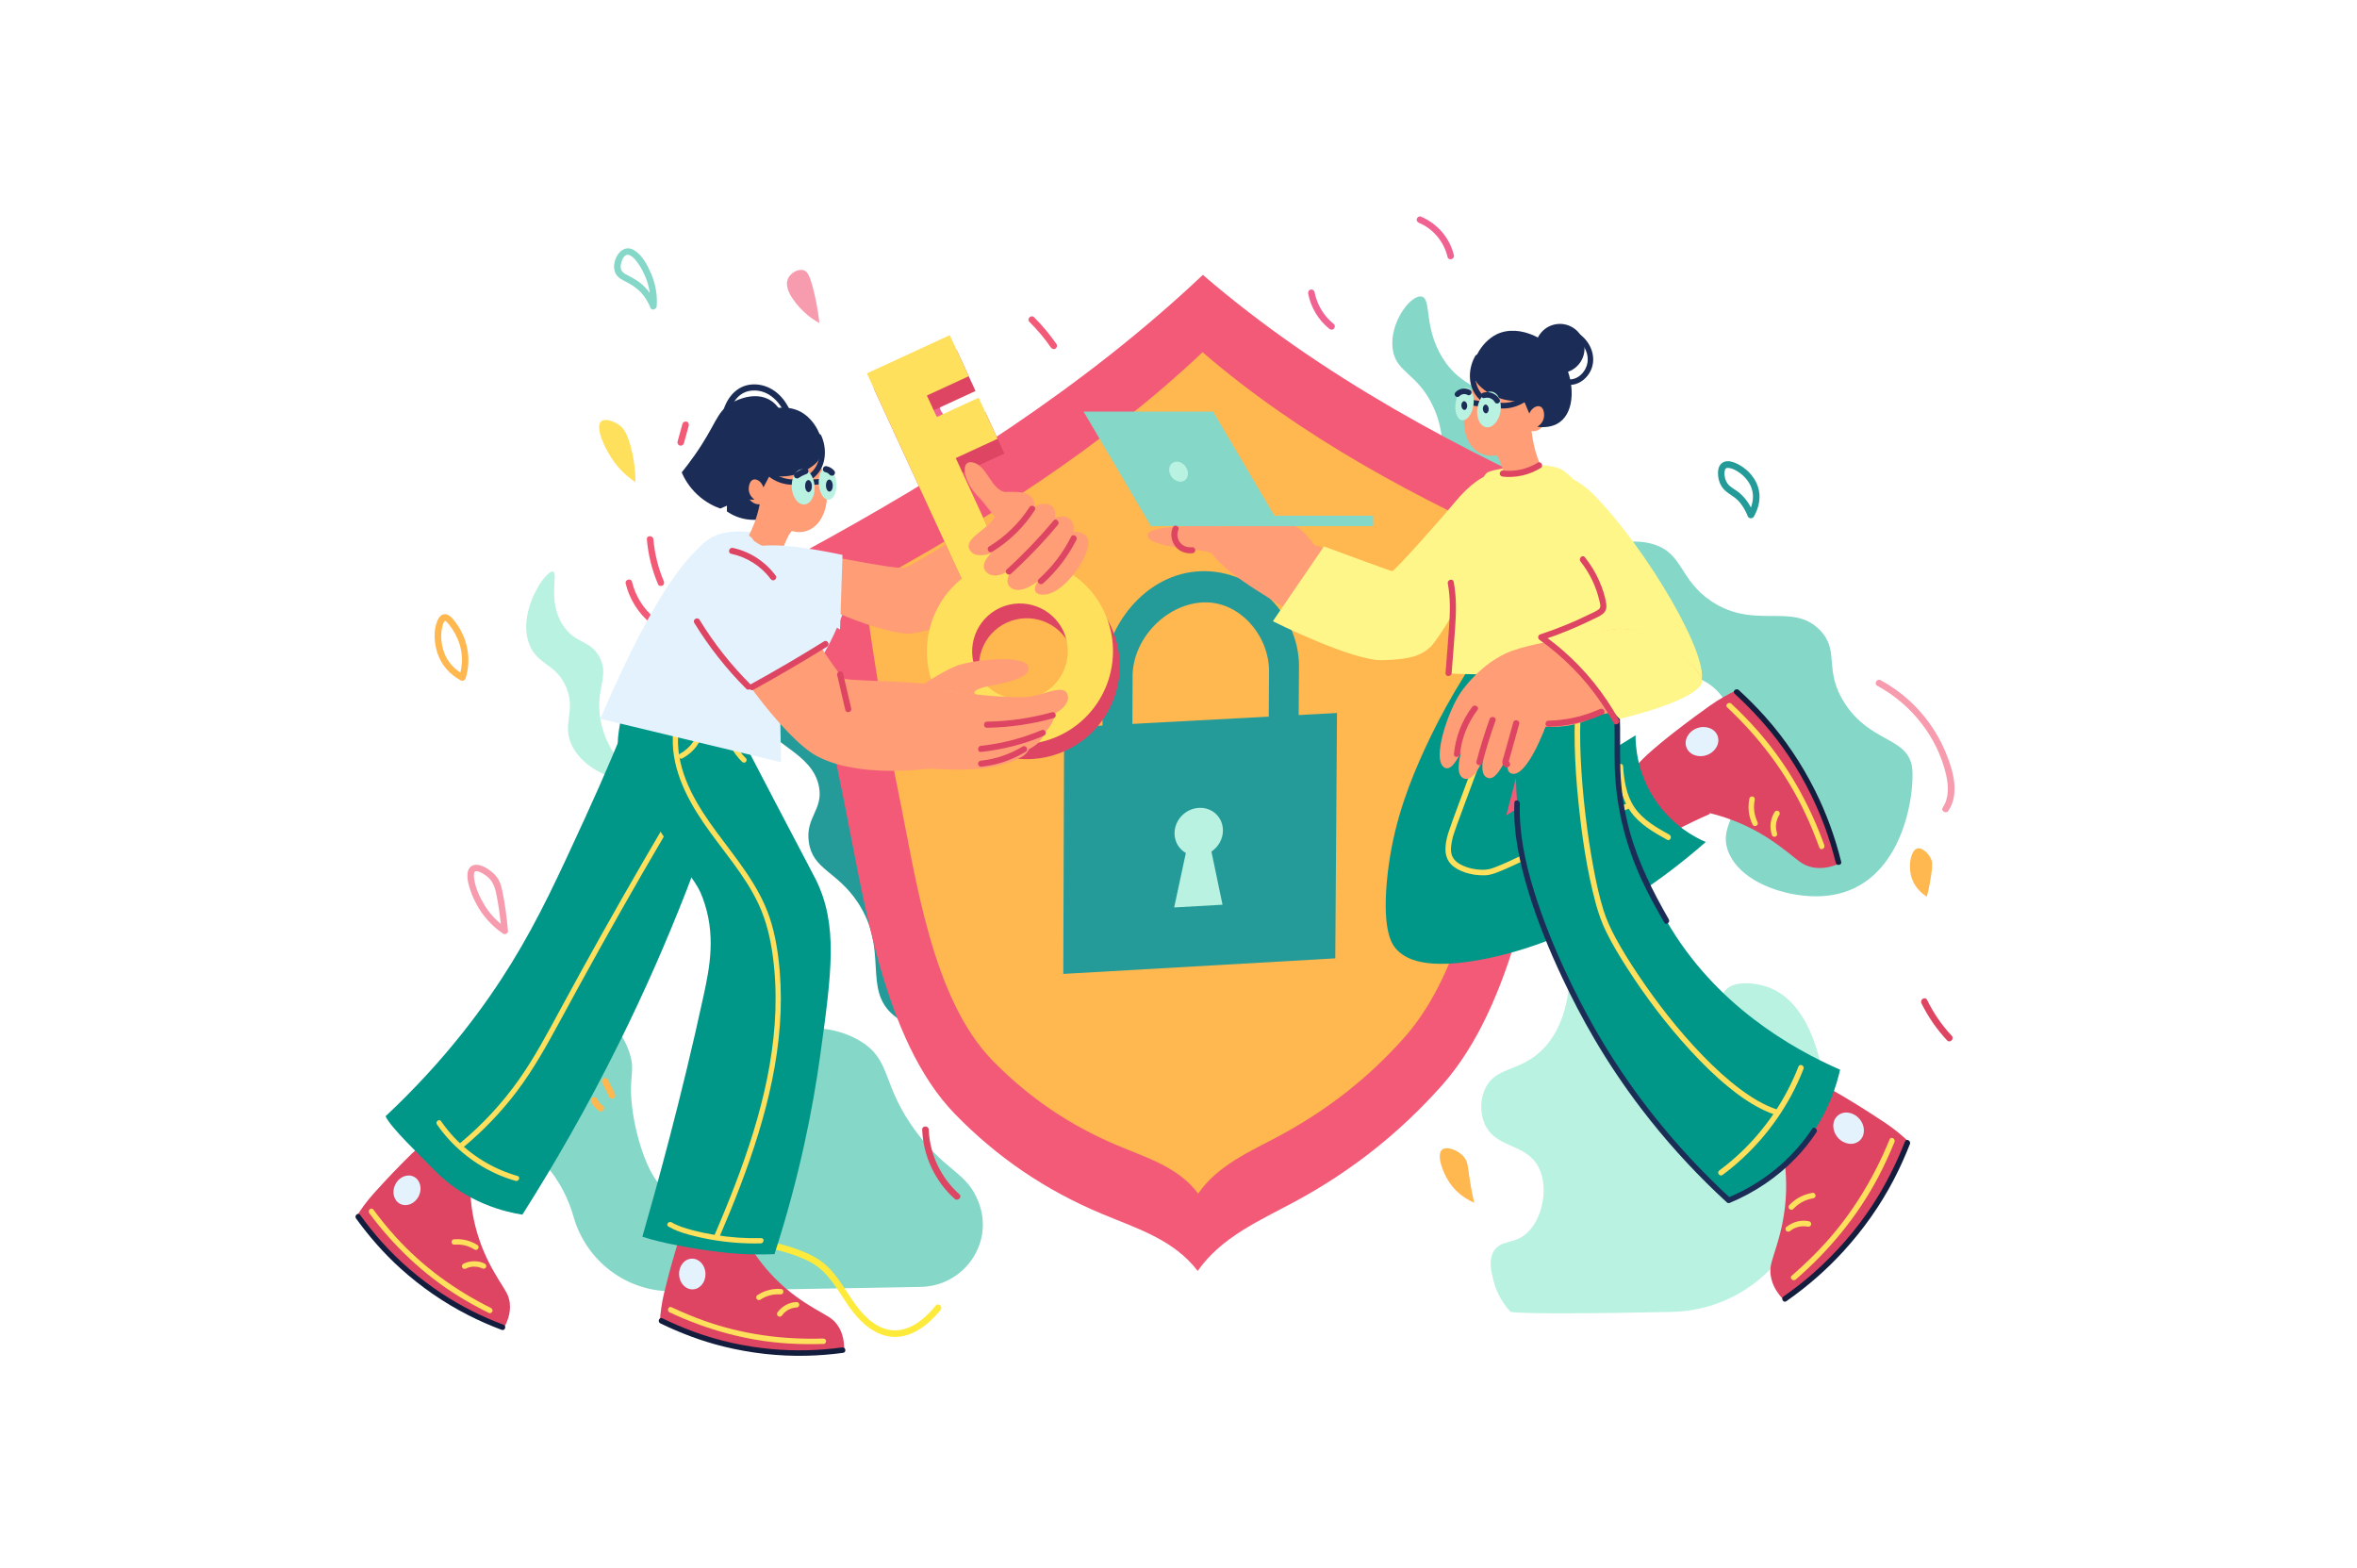 <?xml version="1.0" encoding="UTF-8"?>
<svg xmlns="http://www.w3.org/2000/svg" viewBox="0 0 1159 771">
  <defs>
    <style>
      .cls-1 {
        fill: #f35a77;
      }

      .cls-2 {
        fill: #009688;
      }

      .cls-3 {
        fill: #249b99;
      }

      .cls-4 {
        fill: #fff;
      }

      .cls-5 {
        fill: #e3f2fd;
      }

      .cls-6 {
        fill: #fff689;
      }

      .cls-7 {
        fill: #f06291;
      }

      .cls-8 {
        fill: #85d7c8;
      }

      .cls-9 {
        isolation: isolate;
      }

      .cls-10 {
        fill: #feea3b;
      }

      .cls-11 {
        fill: #ffb750;
      }

      .cls-12 {
        fill: #dd4563;
      }

      .cls-13 {
        fill: #f79cae;
      }

      .cls-14 {
        fill: #131e3f;
      }

      .cls-15 {
        fill: #1b2c56;
      }

      .cls-16 {
        fill: #ff9d76;
      }

      .cls-17 {
        fill: #b9f2e1;
      }

      .cls-18 {
        fill: #e3f2fd;
      }

      .cls-19 {
        fill: #fee05c;
      }
    </style>
  </defs>
  <g class="cls-9">
    <g id="Layer_1" data-name="Layer 1">
      <rect id="Background" class="cls-4" width="1159" height="771"/>
      <g id="Bushes">
        <path class="cls-8" d="M452.84,632.74c20.61-.36,35.44-20.57,28.89-40.12-.16-.49-.34-.97-.52-1.46-5.59-14.85-15.83-14.74-30.63-34.57-17.11-22.93-11.96-34.51-26.52-44.05-12.87-8.43-33.36-10.17-44.21-.02-10.12,9.47-8.57,26.19-8.08,31.35,1.66,17.85,12.05,29.64,9.59,31.53-2.58,1.99-11.59-12.87-23.15-12.01-13.88,1.04-17.2,23.68-27.04,23.13-9.98-.56-18.34-24.53-20.41-42.79-1.66-14.63,1.72-16.73-1.1-25.71-5.57-17.74-27.16-36.29-45.87-31.07-16.8,4.69-27.31,27.43-24.85,45.37,3.56,25.96,32.81,30.92,42.92,65.38.03.12.07.23.1.35,6.2,22.02,26.26,37.25,49.14,36.85l121.75-2.14Z"/>
        <path class="cls-3" d="M467.41,503.9c-8.54,4.21-20.43,1.62-28.02-4.71-15.43-12.88-2.1-32.09-17.61-55.49-10.3-15.54-22.1-16.01-24.06-29.64-1.75-12.2,7.13-15.84,5.01-27.2-3.23-17.35-26.26-21.34-24.67-31.3,1.07-6.64,12.19-10.44,19.46-10.92,12.77-.85,25.77,7.74,29.07,18.41,4.33,14-10.9,22.33-6.8,34.43,4.07,12.03,20.51,7.84,38.33,22.51,16.54,13.62,23.88,34.93,23.09,52.53-.28,6.15-1.13,25.13-13.8,31.37Z"/>
        <path class="cls-8" d="M940.02,376.1c-3.11-13.68-20.52-11.29-32.85-30.22-10.73-16.48-2.23-25.52-12.13-35.91-13.57-14.23-32.1.07-53.63-14.42-15.7-10.56-13.69-23.44-28.36-27.94-11.76-3.61-27.61.21-32.35,9.52-6.2,12.16,7.51,31.74,20.38,42.09,19.28,15.51,33.74,7.99,45.51,23.01,8.15,10.4,8.47,23.27,8.83,37.67.53,20.92-9.83,25.91-5.94,37.79,4.18,12.74,19.8,19.97,33.78,22.21,53.5,8.57,59.06-53.71,56.76-63.82Z"/>
        <path class="cls-17" d="M822.16,645.04c35.66-.76,64.97-28.34,67.98-63.88.01-.14.02-.27.03-.41,1.96-22.95,8.9-29.03,6.56-48.98-.48-4.1-4.94-38.34-27.24-46.37-6.49-2.34-17.26-3.45-21.36,1.83-6.61,8.51,11.25,24.4,6.51,40.3-4.28,14.36-22.35,26.2-31.83,22.21-12.23-5.15-14.85-38.71-9.08-63.48,2.46-10.56,6.2-18.5,3.26-29.79-.83-3.17-4.37-16.81-16.83-21.67-12.26-4.79-27.76,1.02-32.67,10.65-5.06,9.94,5.03,16.33,4.23,35.7-.16,3.93-.99,23.73-14.36,35.98-10.95,10.02-22.14,7.51-27.08,18.17-2.31,4.97-2.6,11.39-.45,16.76,5.12,12.78,20.15,9.67,26.57,21.57,5.67,10.52,1.8,27.56-7.12,33.91-5.71,4.06-11.53,2.35-14.75,7.66-2.63,4.33-1.33,9.67-.24,14.12,1.81,7.43,5.72,12.67,8.47,15.7,5.38,1.1,42.4.81,79.42.03Z"/>
      </g>
      <g id="Elements">
        <g>
          <path class="cls-8" d="M735.9,235.73c7.47-4.46,7.46-20.79,1.89-32.18-7.08-14.49-18.78-12.06-28.39-27.45-9.55-15.28-5.3-29.33-10.41-30.29-5.25-.99-15.78,12.71-14.2,25.56,1.47,12,12.1,11.81,19.88,28.39,6.86,14.63,2.11,22.29,10.41,30.29,5.59,5.39,15.16,9.06,20.82,5.68Z"/>
          <path class="cls-17" d="M308.18,381.83c-2.75,3.19-20.76-2.41-26.99-15.34-5.11-10.59,2.25-16.62-2.79-28.6-4.97-11.82-14.11-10.68-18.13-21.12-6.11-15.89,8.09-36.62,11.67-35.72,2.84.72-3.06,14.53,5.04,26.63,6.06,9.05,13.01,6.79,17.67,15.16,5.29,9.49-1.92,15.54.54,30.58,2.9,17.68,15.52,25.49,12.98,28.42Z"/>
        </g>
        <path class="cls-11" d="M228.19,331.74c-3.96-2.1-7.24-5.24-9.15-9.34-1.94-4.17-2.6-9.31-1.65-13.82.15-.72.33-1.46.62-2.13.13-.31.3-.65.5-.93.08-.11.27-.4.22-.27.06-.16.15.04-.09-.06.18.07.27.08.49.22.66.41,1.19,1.07,1.68,1.67,2.17,2.69,4.02,6.1,5.09,9.38,1.74,5.3,1.62,10.96-.08,16.25-.64,1.98,2.47,2.83,3.11.86,3.21-9.99.73-20.85-5.93-28.87-1.15-1.39-2.87-3.05-4.85-2.64-1.65.34-2.59,1.92-3.17,3.36-1.91,4.76-1.47,10.73.06,15.52,1.89,5.93,6.06,10.68,11.52,13.59,1.83.97,3.46-1.81,1.63-2.78Z"/>
        <path class="cls-3" d="M862.42,253.98c1.98-3.39,3.11-7.46,2.71-11.4-.55-5.25-3.81-9.94-8.1-12.89-2.62-1.8-7.29-4.3-10.33-1.98-1.83,1.4-2.08,4.14-1.86,6.25.28,2.61,1.29,5.18,3.21,7.02,1.98,1.9,4.55,3.06,6.5,5.04,2.18,2.21,3.74,4.96,4.9,7.81.78,1.92,3.82.85,3.04-1.08-1.63-4.02-3.98-7.76-7.34-10.56-1.73-1.44-4.08-2.41-5.49-4.2-1.27-1.61-1.86-4-1.62-6.03.17-1.42.54-1.99,1.83-1.9,1.6.1,3.21.92,4.55,1.75,3.55,2.19,6.58,5.83,7.35,10,.7,3.74-.37,7.56-2.26,10.79-1.05,1.79,1.87,3.17,2.91,1.38Z"/>
        <path class="cls-8" d="M322.91,150.56c.42-5.55-.59-11-2.77-16.1-1.79-4.16-4.41-9.19-8.5-11.54-4.25-2.45-7.95,1.06-9.2,5.1-.66,2.13-.72,4.66.39,6.66,1.05,1.88,2.98,2.86,4.84,3.79,2.97,1.5,5.66,3.25,7.88,5.76,1.86,2.1,3.26,4.57,4.36,7.14.81,1.9,3.59.26,2.78-1.63-1.74-4.06-4.31-7.8-7.78-10.57-1.94-1.55-4.06-2.69-6.26-3.81-1.46-.75-2.99-1.5-3.36-3.25-.46-2.15,1.13-7.95,4.26-6.66,1.62.67,2.93,2.31,3.94,3.68,1.36,1.86,2.49,3.9,3.44,5.99,2.22,4.86,3.16,10.1,2.76,15.43-.16,2.07,3.07,2.06,3.22,0Z"/>
        <path class="cls-13" d="M248.99,456.28c-4.17-2.84-7.77-6.48-10.44-10.76-2.51-4.02-4.74-8.73-5.39-13.47-.1-.75-.18-1.57-.07-2.33.07-.49.2-1.03.47-1.18,1.24-.7,3.76.9,4.79,1.56,3.41,2.22,4.74,5.04,5.57,8.88,1.32,6.14,2.09,12.43,2.65,18.68.19,2.05,3.41,2.07,3.22,0-.59-6.47-1.39-12.99-2.73-19.35-.43-2.05-.95-4.16-2.03-5.98-1.21-2.05-3.08-3.73-5.06-5.02-1.95-1.26-4.64-2.56-7.02-1.95-1.95.5-2.85,2.25-3.06,4.12-.24,2.24.29,4.59.92,6.74.82,2.8,1.98,5.51,3.34,8.09,3.13,5.96,7.65,10.96,13.21,14.74,1.72,1.17,3.33-1.62,1.63-2.78Z"/>
        <path class="cls-11" d="M947.5,440.9c-1.68-1.06-5.64-3.87-7.38-8.96-2.05-6-.57-13.85,2.63-14.75,2.3-.65,5.6,2.27,6.85,5.27.58,1.39.74,2.85,0,7.9-.39,2.62-1.02,6.23-2.11,10.54Z"/>
        <path class="cls-19" d="M312.48,237.13c-2.73-1.83-6.55-4.82-10.02-9.39-5.26-6.93-9.93-17.77-6.9-20.53,1.9-1.73,6.54-.04,9.21,1.99,1.62,1.23,3.5,3.33,5.43,10.57,1.06,3.96,2.24,9.88,2.28,17.36Z"/>
        <path class="cls-13" d="M402.94,158.82c-1.95-1.02-4.83-2.75-7.7-5.56-1.66-1.61-10.48-10.22-7.78-16.26,1.3-2.9,5.16-4.99,7.82-4.1,1.72.57,2.86,2.37,4.64,9.33,1.06,4.13,2.25,9.74,3.02,16.59Z"/>
        <path class="cls-11" d="M724.9,591.37c-3.02-1.32-8.06-4.06-11.85-9.48-3.82-5.45-6.79-14.21-3.95-16.59,2.25-1.89,8.24.15,11.06,3.95,1.6,2.15,1.58,4.06,2.37,9.48.47,3.22,1.2,7.53,2.37,12.64Z"/>
        <path class="cls-1" d="M318.08,265.18c.65,7.66,2.52,15.08,5.52,22.15.34.81,1.52.97,2.2.58.83-.47.92-1.41.58-2.2-2.76-6.51-4.47-13.48-5.08-20.53-.18-2.05-3.4-2.07-3.22,0h0Z"/>
        <path class="cls-1" d="M307.67,286.94c1.85,7.63,6.2,14.6,12.29,19.56.67.55,1.62.66,2.28,0,.57-.57.68-1.73,0-2.28-5.69-4.65-9.73-11-11.46-18.14-.49-2.01-3.6-1.16-3.11.86h0Z"/>
        <path class="cls-7" d="M697.8,109.6c7.01,2.92,12.29,9.38,14,16.74.47,2.02,3.58,1.16,3.11-.86-1.99-8.54-8.2-15.64-16.25-18.99-.8-.33-1.77.36-1.98,1.13-.25.93.32,1.65,1.13,1.98h0Z"/>
        <path class="cls-7" d="M643.27,144.38c1.27,6.73,5.01,12.98,10.36,17.27.68.54,1.62.66,2.28,0,.56-.56.68-1.73,0-2.28-4.97-3.99-8.34-9.58-9.53-15.84-.16-.86-1.19-1.34-1.98-1.13-.9.25-1.29,1.12-1.13,1.98h0Z"/>
        <path class="cls-1" d="M506.21,158.27c3.88,3.87,7.42,8.07,10.55,12.58.5.71,1.41,1.04,2.2.58.71-.41,1.08-1.49.58-2.2-3.28-4.73-6.97-9.17-11.05-13.23-1.47-1.47-3.75.81-2.28,2.28h0Z"/>
        <path class="cls-11" d="M296.15,532.43c1.14,2.33,2.29,4.65,3.43,6.98.37.76,1.51,1.03,2.2.58.78-.5.98-1.39.58-2.2-1.14-2.33-2.29-4.65-3.43-6.98-.37-.76-1.51-1.03-2.2-.58-.78.5-.98,1.39-.58,2.2h0Z"/>
        <path class="cls-11" d="M290.78,541.83c.84,1.81,2.22,3.33,3.85,4.46.33.23.87.27,1.24.16.37-.1.78-.39.96-.74.2-.37.3-.83.16-1.24-.13-.42-.38-.71-.74-.96-.15-.11-.31-.22-.46-.33.11.08.22.17.33.25-.64-.5-1.22-1.08-1.72-1.73l.25.33c-.43-.57-.8-1.17-1.1-1.82-.16-.35-.61-.64-.96-.74-.39-.11-.9-.06-1.24.16-.34.22-.65.55-.74.96-.02.14-.04.29-.06.43,0,.29.07.56.22.81h0Z"/>
        <path class="cls-1" d="M335.58,208.43c-.8,2.9-1.6,5.79-2.4,8.68-.22.81.28,1.79,1.13,1.98.85.19,1.74-.26,1.98-1.13.8-2.9,1.6-5.79,2.4-8.68.22-.81-.28-1.79-1.13-1.98-.85-.19-1.74.26-1.98,1.13h0Z"/>
        <path class="cls-7" d="M458.78,200.5c.53,2.37,1.78,4.58,3.49,6.29.6.6,1.69.64,2.28,0,.59-.64.64-1.64,0-2.28-.18-.19-.36-.37-.54-.57-.08-.09-.16-.19-.24-.28-.05-.06-.1-.12-.14-.18.03.05.21.28.08.11-.31-.42-.6-.86-.85-1.32-.12-.22-.23-.44-.34-.66-.03-.07-.06-.14-.1-.21-.02-.05-.11-.26-.01-.02.1.24.01.03,0-.02-.02-.06-.04-.11-.07-.17-.19-.5-.34-1.02-.46-1.55-.19-.82-1.18-1.38-1.98-1.13-.86.28-1.32,1.1-1.13,1.98h0Z"/>
        <path class="cls-12" d="M293.75,427.82c7.51,1.69,11.04,9.56,11.59,16.57.35,4.45-.11,8.92-.51,13.35-.43,4.73-.86,9.45-1.29,14.18-.19,2.06,3.04,2.05,3.22,0,.46-5.08.92-10.15,1.38-15.23.44-4.9.84-9.82.15-14.72-1.08-7.6-5.7-15.48-13.68-17.27-2.02-.45-2.88,2.65-.86,3.11h0Z"/>
        <path class="cls-12" d="M944.83,493.29c3.26,6.68,7.53,12.84,12.61,18.26,1.42,1.52,3.7-.77,2.28-2.28-4.91-5.23-8.97-11.17-12.11-17.61-.91-1.86-3.69-.23-2.78,1.63h0Z"/>
        <path class="cls-12" d="M453.47,555.43c.49,12.93,6.31,25.41,15.98,34.03,1.54,1.37,3.83-.9,2.28-2.28-9.05-8.05-14.58-19.63-15.04-31.75-.08-2.07-3.3-2.08-3.22,0h0Z"/>
        <path class="cls-10" d="M460.18,641.9c-4.99,6.03-11.86,12.25-20.18,12.22-8.13-.02-14.61-6.28-19.13-12.43-4.88-6.64-8.64-14.24-14.88-19.78-3.33-2.96-7.22-4.99-11.33-6.64-4.19-1.68-8.51-3.07-12.92-4.04-9.9-2.19-20.47-2.34-29.97,1.56-1.89.78-1.06,3.9.86,3.11,8.61-3.53,18.06-3.65,27.09-1.81,4.51.92,8.93,2.28,13.22,3.94,4.17,1.62,8.13,3.66,11.42,6.74,6.18,5.79,9.84,13.61,15.01,20.21,4.84,6.18,11.42,11.81,19.6,12.33,9.58.61,17.77-6.19,23.51-13.13,1.31-1.59-.96-3.88-2.28-2.28h0Z"/>
        <path class="cls-13" d="M923.13,337.22c16.65,8.96,29.58,25.22,33.82,43.75,1.22,5.35,1.53,11.28-1.63,16.04-1.15,1.73,1.64,3.35,2.78,1.63,5.88-8.85,1.99-20.96-1.84-29.84-4-9.26-10.05-17.66-17.51-24.44-4.24-3.85-8.94-7.2-13.99-9.91-1.83-.98-3.46,1.8-1.63,2.78h0Z"/>
      </g>
      <g id="Lock">
        <g>
          <path class="cls-1" d="M787.28,252.01c-5.64,40.42-12.88,80.68-21.44,120.58-11.01,51.34-21.2,120.99-56.76,161.02-20.82,23.43-44.69,42.34-72.71,57.41-17.36,9.34-35.66,17.19-47.4,33.82-.05,0-.05.05-.05.05-11.68-15.36-29.98-20.91-47.05-28.04-27.81-11.63-51.57-27.81-72.23-49.03-35.77-36.73-44.97-107.22-55.09-156.2-8.2-39.65-14.97-79.68-20.15-119.84,69.79-37.83,139.14-81.81,197.08-136.63l.05.05c57.4,49.5,126.79,86.58,195.76,116.8Z"/>
          <path class="cls-11" d="M424.86,288.68c4.36,33.89,10.07,67.67,16.96,101.14,8.49,41.27,16.2,101.07,46.49,131.89,17.61,17.92,37.42,31.47,61.02,41.44,14.35,6.06,30.12,10.65,39.84,23.75,9.74-14.11,25.5-20.66,40.07-28.5,23.74-12.77,44.06-28.78,61.53-48.53,29.94-33.84,38.54-92.46,47.86-136.11,7.2-33.74,13.27-67.78,18-101.96-58.24-25.65-116.8-56.81-165.3-98.63-49,46.33-107.5,83.46-166.47,115.52Z"/>
          <g>
            <path class="cls-3" d="M638.74,329.35l-.34,51.62c-5.88.32-8.82.48-14.7.8.11-17.21.21-34.43.32-51.64.14-17.65-14.81-35.3-33.36-33.88-18.26,1.4-34.29,18.79-33.74,37.41-.07,17.25-.15,34.5-.22,51.75-5.88.32-8.82.48-14.7.8.07-17.26.14-34.51.2-51.77.52-26.13,20.98-52.78,48.53-53.58,26.41-.77,48.96,21.86,48,48.51Z"/>
            <path class="cls-3" d="M656.6,471.21c-44.58,2.55-89.17,5.1-133.75,7.65.14-40.38.28-80.76.41-121.14,44.73-2.38,89.45-4.77,134.18-7.15-.28,40.21-.56,80.43-.85,120.64Z"/>
            <path class="cls-17" d="M595.69,418.7c2.19,10.46,3.28,15.69,5.46,26.14-9.51.53-14.27.8-23.78,1.34,2.29-10.71,3.44-16.07,5.74-26.78-3.34-1.92-5.58-5.47-5.56-9.69.03-6.6,5.39-12.13,11.96-12.49,6.57-.36,11.88,4.59,11.84,11.18-.02,4.22-2.3,8.01-5.66,10.31Z"/>
          </g>
        </g>
      </g>
      <g id="Woman">
        <g id="Woman-2" data-name="Woman">
          <g>
            <g>
              <path class="cls-12" d="M844.36,546.91c3.91-.51,21.96,4.28,32.82,24.16,4.01-2.84,9.9-7.73,15.14-15.32,5.13-7.42,7.61-14.49,8.87-19.2-4.82-2.89-10.61-5.9-17.35-8.61-8.75-3.51-16.79-5.57-23.49-6.8-6.6,14.86-9.39,10.92-15.99,25.77Z"/>
              <g>
                <path class="cls-12" d="M875.83,561.86c.34,1.39.77,3.32,1.17,5.65.61,3.53,1.85,11.92,1.04,22.56-.78,10.2-3.09,18.06-4.61,23.09-1.93,6.41-3.37,9.27-2.75,13.83.77,5.72,4.22,10,6.99,12.72,7.31-5.36,15.18-11.98,23.02-20.09,19.93-20.63,31.29-42.3,37.83-58.26-3.05-2.92-6.86-6.14-11.49-9.26-6.14-4.13-31.24-20.41-40.46-23.03-1.54,2.69-12.4,21.26-16.86,21.68,2.04,3.7,4.08,7.41,6.13,11.11Z"/>
                <path class="cls-14" d="M878.4,639.79c10.24-7.15,19.69-15.37,28.12-24.6,9.82-10.75,18.27-22.73,24.96-35.66,2.86-5.53,5.39-11.22,7.68-17.01.64-1.62-1.76-2.93-2.4-1.3-4.35,11.02-9.66,21.63-16.17,31.54-8.01,12.18-17.72,23.3-28.64,32.96-4.76,4.21-9.78,8.12-14.99,11.76-1.43,1,0,3.32,1.45,2.31h0Z"/>
              </g>
            </g>
            <g>
              <path class="cls-19" d="M880.34,605.2c2.33-1.93,5.66-2.67,8.59-2.06.72.15,1.47-.28,1.65-1.01.17-.7-.28-1.49-1.01-1.65-4-.83-8.09.26-11.22,2.85-.57.47-.43,1.47.06,1.93.59.56,1.36.41,1.93-.06h0Z"/>
              <path class="cls-19" d="M881.82,594.43c2.52-2.73,5.99-4.64,9.62-5.2.73-.11,1.34-.61,1.32-1.41-.02-.67-.68-1.43-1.41-1.32-4.41.68-8.48,2.77-11.52,6.06-1.19,1.29.8,3.16,1.99,1.86h0Z"/>
              <path class="cls-19" d="M929.17,560.22c-8.19,20.08-19.6,38.5-34.61,54.2-4.3,4.5-8.83,8.76-13.53,12.83-1.33,1.15.68,3,1.99,1.86,16.43-14.24,30.34-31.01,40.51-50.27,2.97-5.63,5.63-11.43,8.04-17.33.66-1.61-1.74-2.92-2.4-1.3h0Z"/>
              <path class="cls-5" d="M914.32,550.12c2.95,3.41,2.96,8.23.03,10.77-2.94,2.54-7.71,1.84-10.66-1.58-2.95-3.41-2.96-8.23-.03-10.77,2.94-2.54,7.71-1.83,10.66,1.58Z"/>
            </g>
          </g>
          <g>
            <g>
              <path class="cls-12" d="M806.46,422.18c.92-3.83,9.19-10.81,34.32-21.98-1.22-4.77-3.67-12.01-8.87-19.62-5.09-7.45-10.8-12.3-14.74-15.17-4.42,3.47-9.31,7.79-14.25,13.11-6.41,6.91-11.22,13.68-14.77,19.49,11.5,11.49,6.83,12.68,18.33,24.16Z"/>
              <g>
                <path class="cls-12" d="M831.7,398.16c1.42.19,3.38.48,5.69.93,3.51.69,11.79,2.55,21.43,7.12,9.24,4.38,15.75,9.36,19.91,12.58,5.3,4.1,7.45,6.47,11.93,7.53,5.61,1.33,10.85-.35,14.38-1.97-2.39-8.75-5.74-18.47-10.5-28.69-12.11-26-28.27-44.38-40.83-56.2-3.82,1.8-8.19,4.2-12.76,7.41-6.06,4.25-30.25,21.85-36.01,29.52,1.96,2.4,15.41,19.2,14.19,23.51,4.19-.58,8.38-1.16,12.57-1.74Z"/>
                <path class="cls-14" d="M905.36,423.7c-3-12.12-7.29-23.9-12.88-35.06-6.51-13.02-14.67-25.2-24.34-36.08-4.14-4.65-8.54-9.06-13.13-13.27-1.28-1.17-3.36.59-2.07,1.78,8.73,8.01,16.73,16.77,23.65,26.4,8.5,11.85,15.4,24.89,20.51,38.55,2.22,5.96,4.07,12.04,5.6,18.21.42,1.7,3.1,1.18,2.68-.53h0Z"/>
              </g>
            </g>
            <g>
              <path class="cls-19" d="M873.77,409.49c-.96-2.87-.46-6.24,1.16-8.76.4-.62.27-1.47-.35-1.9-.59-.41-1.5-.27-1.9.35-2.21,3.44-2.66,7.65-1.36,11.5.23.7,1.22.92,1.82.63.73-.36.87-1.12.63-1.82h0Z"/>
              <path class="cls-19" d="M864.25,404.24c-1.65-3.33-2.18-7.26-1.41-10.84.16-.72-.09-1.47-.84-1.74-.63-.22-1.58.12-1.74.84-.94,4.37-.45,8.91,1.53,12.93.78,1.58,3.23.39,2.45-1.19h0Z"/>
              <path class="cls-19" d="M849.29,347.78c15.81,14.84,28.92,32.1,38.2,51.74,2.66,5.62,5.01,11.38,7.13,17.23.6,1.65,3.05.45,2.45-1.19-7.4-20.44-18.07-39.44-32.41-55.84-4.19-4.8-8.65-9.35-13.3-13.71-1.27-1.19-3.35.57-2.07,1.78h0Z"/>
              <path class="cls-5" d="M834.53,358.02c4.24-1.53,8.75.19,10.07,3.84,1.32,3.65-1.05,7.85-5.29,9.39-4.24,1.53-8.75-.19-10.07-3.84-1.32-3.65,1.05-7.85,5.29-9.39Z"/>
            </g>
          </g>
          <path class="cls-2" d="M735.82,300.48c-1.38,4.8-2.76,9.59-4.15,14.39-16.51,23.09-27.1,44.07-33.83,59.55-7.01,16.13-13.76,35.33-15.89,59.09-2.2,24.62,2.64,30.96,4.65,33.17,4.08,4.48,13.81,10.87,44.4,4.64,21.86-4.45,61.45-16.78,107.75-57.31-4.65-2.01-16.56-7.89-25.31-21.38-8.51-13.11-9.2-25.98-9.21-31.07-21.18,13.12-42.37,26.24-63.55,39.35,5.61-21.68,11.22-43.37,16.83-65.05-1.8-13.45-3.6-26.89-5.4-40.34-5.43,1.65-10.86,3.3-16.29,4.96Z"/>
          <g>
            <path class="cls-19" d="M738.49,339.01c-2.73,7.17-5.46,14.34-8.17,21.52-4.65,12.3-9.3,24.59-13.84,36.93-1.42,3.87-2.87,7.73-4.17,11.64-.71,2.13-1.23,4.34-1.45,6.58-.26,2.6-.01,5.23,1.33,7.52,1.35,2.29,3.69,3.88,6.08,4.94,2.84,1.26,5.97,2,9.07,2.18,1.72.1,3.51.15,5.21-.23,2.02-.45,3.97-1.23,5.88-2.03,6.3-2.61,12.41-5.71,18.5-8.77,13.7-6.89,27.19-14.35,41.23-20.53,1.15-.51,2.31-1,3.48-1.46,1.63-.64.65-3.19-.99-2.54-5.79,2.28-11.37,5.1-16.92,7.87-7.23,3.61-14.41,7.32-21.62,10.99-6.58,3.35-13.16,6.7-19.87,9.78-2.41,1.11-4.84,2.19-7.33,3.11-2.32.85-3.58,1.17-6.22,1.14-3.11-.04-6.27-.69-9.12-1.93-2.3-1-4.57-2.51-5.53-4.94-.94-2.4-.52-5.1-.01-7.55.14-.66.3-1.31.45-1.97.1-.45-.1.28.07-.23,1.09-3.38,2.34-6.72,3.56-10.06,4.38-11.96,8.88-23.88,13.39-35.79,3.11-8.22,6.3-16.41,9.36-24.65.05-.13.1-.26.15-.38.62-1.64-1.86-2.77-2.49-1.13h0Z"/>
            <path class="cls-19" d="M795.4,377.05c.49,7.56,1.86,15.4,6.25,21.75,4.44,6.43,11.43,10.38,18.1,14.1,1.54.86,2.65-1.64,1.13-2.49-6.26-3.49-12.85-7.19-17.02-13.22-4.12-5.96-5.29-13.37-5.74-20.45-.11-1.75-2.82-1.44-2.71.31h0Z"/>
          </g>
          <path class="cls-2" d="M776.5,289.97c3.24,5.23,8.43,16,12.23,26.84,9.36,26.72,5.53,45.58,6.93,66.44,2.15,31.87,15.63,55.31,23.83,69.57,23.75,41.28,61.64,62.76,85.33,73.15-1.75,7.74-5.24,18.67-12.71,29.97-14.03,21.24-33.42,30.7-42.07,34.28-34.76-31.97-55.92-63.96-68.26-85.97-11.15-19.89-25.15-45.35-32.19-82.17-7.06-36.9-3.85-68.01-.32-87.5-.99-11.6-8.18-24.64-9.17-36.23,10.26-2.46,26.15-5.91,36.41-8.37Z"/>
          <path class="cls-15" d="M891.05,555.07c-8.63,13-20.62,23.54-34.5,30.63-2.29,1.17-4.63,2.25-7.01,3.23l1.36.21c-13.57-12.49-26.18-26.01-37.64-40.46-8.97-11.31-17.24-23.18-24.71-35.53-5.69-9.4-10.89-19.09-15.69-28.98-6.4-13.17-12.16-26.7-16.79-40.6-4.67-14.02-8.43-28.72-8.76-43.58-.04-1.64-.02-3.27.05-4.91.07-1.73-2.62-2.18-2.7-.42-.64,14.83,2.62,29.64,6.9,43.75,4.4,14.51,10.17,28.6,16.63,42.31,4.81,10.21,10.02,20.23,15.73,29.97,7.11,12.13,14.98,23.81,23.53,34.97,11.03,14.4,23.2,27.94,36.3,40.49,1.79,1.72,3.6,3.41,5.43,5.09.35.32.93.39,1.36.21,12.24-5.08,23.45-12.61,32.63-22.18,3.7-3.86,7.04-8.05,10-12.51.96-1.45-1.14-3.19-2.11-1.73h0Z"/>
          <path class="cls-15" d="M787.46,317.31c3.56,10.23,5.58,20.82,6.2,31.63.53,9.16.14,18.34.34,27.5.44,19.39,5.03,38.24,13.1,55.85,3.36,7.32,7.27,14.36,11.28,21.34.88,1.52,3.07-.1,2.21-1.61-7.92-13.77-15-27.91-19.24-43.29-2.72-9.88-4.22-20.05-4.58-30.29-.32-9.07.1-18.15-.28-27.22-.49-11.92-2.57-23.62-6.5-34.9-.58-1.66-3.12-.67-2.54.99h0Z"/>
          <g>
            <path class="cls-19" d="M775.29,342.43c-1.01,7.93-1.12,15.98-.96,23.96.2,9.25.85,18.48,1.79,27.68,1.72,16.84,4.14,33.83,8.57,50.19,1.35,5,3.06,9.8,5.38,14.43,2.95,5.89,6.35,11.56,9.91,17.1,9.22,14.4,19.65,28.13,31.22,40.72,5.81,6.33,11.94,12.39,18.6,17.84,5.68,4.65,11.82,8.96,18.54,11.97,1.45.65,2.93,1.23,4.44,1.73,1.65.55,2.79-1.94,1.13-2.49-6.6-2.18-12.6-5.88-18.14-10.01-6.6-4.91-12.66-10.53-18.38-16.43-11.98-12.34-22.64-26.04-32.18-40.33-3.83-5.73-7.51-11.59-10.79-17.66-2.39-4.41-4.48-8.91-5.97-13.71-2.08-6.67-3.54-13.53-4.83-20.38-1.67-8.81-2.98-17.68-4.03-26.58-1.09-9.2-1.89-18.44-2.31-27.69-.37-8.25-.47-16.55.19-24.79.14-1.72.31-3.44.53-5.15.22-1.74-2.47-2.17-2.7-.42h0Z"/>
            <path class="cls-19" d="M884.35,524.42c-6.15,15.8-15.75,30.14-27.99,41.87-3.44,3.3-7.11,6.36-10.94,9.21-1.41,1.05.19,3.25,1.61,2.21,13.89-10.31,25.42-23.65,33.66-38.86,2.33-4.3,4.38-8.74,6.15-13.29.64-1.63-1.85-2.76-2.49-1.13h0Z"/>
          </g>
        </g>
        <g>
          <g>
            <path class="cls-16" d="M735.53,250.53c-7.74,28.29-30.06,62.45-40.65,67.15-9.25,4.11-52.09-11.74-68.26-22.04-4.61-2.94,14.41-29.42,19.96-27.58,18.09,6.03,37.79,14.95,39.31,14.43,3.08-1.04,22.29-24.61,36.28-40.45,15.67-17.75,16.44-2.79,13.36,8.49Z"/>
            <g>
              <path class="cls-16" d="M596.02,271.72c-3.64-1.53-31.69-2.42-31.68-8.5.01-6.08,35.7-4.38,35.7-4.38l-4.02,12.88Z"/>
              <path class="cls-16" d="M649.81,272.43c-4.9-6.09-9.21-12.66-13.47-13.86-2.95-.83-34.7.54-39.67.24-4.96-.3-22.66.16-23.07,4.51-.58,6.15,20.37,6.09,22.61,9.24,7.72,10.85,37.07,26.89,37.07,26.89l16.54-27.01Z"/>
            </g>
          </g>
          <path class="cls-6" d="M651.02,268.67l-25.12,36.79s38.96,19.5,53.82,19.15c14.18-.34,19.32-2.43,23.79-6.65,2.77-2.61,18.54-24.88,31.4-61.87,10.79-31.04-5.17-26.47-19.41-9.28-7.1,8.57-29.79,34.1-30.92,34-1.13-.1-33.55-12.14-33.55-12.14Z"/>
          <g>
            <rect class="cls-8" x="579.96" y="253.57" width="95.26" height="5.12"/>
            <g>
              <polygon class="cls-8" points="629.69 258.69 565.98 258.69 532.83 202.38 596.53 202.38 629.69 258.69"/>
              <path class="cls-17" d="M583.64,230.5c1.19,2.61.31,5.35-1.95,6.12-2.27.78-5.07-.71-6.26-3.31-1.19-2.61-.31-5.35,1.95-6.12,2.27-.78,5.07.71,6.26,3.31Z"/>
            </g>
          </g>
        </g>
        <path class="cls-6" d="M812.71,332.42c-.23.21-99.74-.56-100.64-1.41-1.25-1.19,8.5-87.53,18.82-98.32,2.21-2.31,23.04-4.53,29.16-3.84,1.7.18,3.3.47,4.71.84.03.01.09.02.16.04,1.42.39,2.62.87,3.45,1.42,16.93,11.31,30.87,50.38,34.11,62.1,5.36,19.31,11.06,38.42,10.23,39.18Z"/>
        <g>
          <path class="cls-6" d="M783.77,243.33c25.9,26.25,58.48,81.47,52.4,92.66-6.76,12.47-42.83-24.33-42.69-26.48.1-1.62-12.58-35.16-22.2-59.56-9.61-24.37,6.09-13.12,12.49-6.62Z"/>
          <g>
            <g>
              <path class="cls-16" d="M836.18,335.99c-5.83,8.34-21.7,9.93-61.27,17.68-5.48,1.07-23.44-35.54-17.66-36.99,7.29-1.82,35.99-7.31,38.13-7.45,18.13-1.15,44.75,21.1,40.79,26.75Z"/>
              <path class="cls-16" d="M765.16,314.88s-16.77,2.53-25.16,6.59c-11.24,5.43-18.71,14.75-21.61,18.85-6.04,8.55-14.74,33.39-8.02,37.15,6.08,3.4,13.69-22.45,13.69-22.45,0,0-12.11,25.07-4.03,27.82,8.08,2.75,15.2-27.76,15.2-27.76,0,0-11.86,26.04-3.09,27.55,6.63,1.14,14.64-26.12,14.64-26.12,0,0-10.04,22.45-3.27,23.92,7.48,1.62,16.45-23.08,16.45-23.08,17.84.84,26.67-6.05,32.37-11.71,1.38-1.37-27.18-30.76-27.18-30.76Z"/>
            </g>
            <path class="cls-6" d="M761.67,314.88l34.68,38.61s35.06-8.05,40.23-17.04c3.4-5.92-23-29.9-42.93-27.1l-31.98,5.53Z"/>
          </g>
        </g>
        <g>
          <g>
            <path class="cls-16" d="M722.41,194.21c-5.15,12.45-2.37,25.42,6.21,28.97,8.58,3.55,19.71-3.66,24.87-16.11,5.15-12.45,2.37-25.42-6.21-28.97-8.58-3.55-19.71,3.66-24.87,16.11Z"/>
            <path class="cls-16" d="M733.75,221.58c.83.69,1.97,1.79,2.94,3.41.37.62.76,1.38,1.47,3.42.5,1.44,1.13,3.42,1.72,5.84,1.33.04,2.81-.01,4.38-.23,6-.83,10.45-3.6,13.05-5.59-.9-2.17-1.79-4.68-2.54-7.49-1.04-3.93-1.56-7.51-1.8-10.54-1.19.18-2.43.45-3.71.82-7.5,2.19-12.58,6.95-15.51,10.36Z"/>
            <path class="cls-16" d="M749.61,202.86c-1.38,3.84-.09,7.82,2.89,8.89,2.98,1.07,6.52-1.17,7.9-5.01,1.38-3.84.09-7.82-2.89-8.89-2.98-1.07-6.52,1.17-7.9,5.01Z"/>
            <path class="cls-15" d="M725.02,185.92c1.04,2.76,3.07,4.4,4.98,5.9,7.27,5.71,15.85,5.66,19.42,5.41.86,2.04,1.72,4.07,2.58,6.11,1.13-2.78,3.65-4.08,5.27-3.5,1.88.66,2.25,3.7,1.87,5.61-.53,2.73-2.8,4.14-3.25,4.41,3.22.39,7.49.26,10.97-2.21,7.89-5.6,7.13-19.87,2.55-28.72-6.12-11.82-22.25-20.12-33.53-14.52-7.65,3.79-13.6,14.23-10.86,21.51Z"/>
            <path class="cls-15" d="M727.91,176.07c-2.94,5.24-3.56,12.23.34,17.19,3.33,4.23,9.17,5.53,14.27,4.51,3.41-.69,6.45-2.47,8.92-4.88,1.26-1.23,2.94.92,1.7,2.14-4.8,4.7-11.87,6.93-18.45,5.27-6.43-1.62-11.03-6.76-11.79-13.38-.47-4.1.48-8.28,2.49-11.87.85-1.51,3.39-.5,2.53,1.03h0Z"/>
            <path class="cls-15" d="M726.81,199.81c-.66-.1-1.32-.21-1.98-.31-.1-.02-.19-.03-.29-.05-.35-.05-.68-.23-.9-.51-.21-.27-.34-.68-.28-1.02.06-.34.22-.69.51-.9.29-.21.65-.34,1.02-.28.66.1,1.32.21,1.98.31.1.02.19.03.29.05.35.05.68.23.9.51.21.27.34.68.28,1.02-.06.34-.22.69-.51.9-.29.21-.65.34-1.02.28h0Z"/>
            <path class="cls-17" d="M726.51,200.44c-.76,4.83,1.16,9.14,4.29,9.63,3.13.49,6.28-3.02,7.04-7.85.76-4.83-1.16-9.14-4.29-9.63-3.13-.49-6.28,3.02-7.04,7.85Z"/>
            <path class="cls-17" d="M715.78,197.96c-.69,4.4.7,8.28,3.12,8.66,2.41.38,4.93-2.88,5.62-7.28.69-4.4-.7-8.28-3.12-8.66-2.41-.38-4.93,2.88-5.62,7.28Z"/>
            <g>
              <path class="cls-15" d="M755.07,173.07c.94,6.61,7.07,11.21,13.69,10.27s11.21-7.07,10.27-13.69c-.94-6.61-7.07-11.21-13.69-10.27-6.61.94-11.21,7.07-10.27,13.69Z"/>
              <path class="cls-15" d="M776.07,163.82c5.52,3.61,8.87,10.59,6.67,17.06-1,2.93-3.08,5.48-5.77,7.01-2.66,1.52-6.49,2.11-8.97-.07-1.31-1.15.32-3.34,1.64-2.18,1.86,1.63,4.77.76,6.6-.49,2.03-1.38,3.52-3.53,4.15-5.9,1.39-5.2-1.69-10.46-5.96-13.26-1.47-.96.17-3.14,1.64-2.18h0Z"/>
            </g>
          </g>
          <path class="cls-15" d="M729.17,201.17c.08,1.18.78,2.1,1.57,2.05.79-.05,1.37-1.05,1.29-2.23-.08-1.18-.78-2.1-1.57-2.05-.79.05-1.37,1.05-1.29,2.23Z"/>
          <path class="cls-15" d="M718.6,199.51c.08,1.18.78,2.1,1.57,2.05.79-.05,1.37-1.05,1.29-2.23-.08-1.18-.78-2.1-1.57-2.05-.79.05-1.37,1.05-1.29,2.23Z"/>
          <path class="cls-15" d="M735.15,197.86c-.2-.33-.43-.64-.69-.93-.05-.05-.1-.1-.14-.15-.18-.2.25.22.04.04-.12-.11-.24-.21-.36-.31-.13-.11-.27-.21-.42-.3-.06-.04-.18-.09-.23-.14.16.09.19.11.1.06-.04-.02-.08-.05-.13-.07-.18-.09-.36-.17-.54-.24-.11-.04-.21-.08-.32-.11-.08-.02-.37-.17-.1-.03-.17-.08-.45-.09-.63-.11-.19-.02-.39-.03-.58-.04-.28-.01.3-.02,0,0-.08,0-.17,0-.25.02-.14.01-.27.03-.41.05-.22.03-.44.08-.65.14-.69.19-1.48-.49-1.54-1.16-.08-.81.42-1.34,1.16-1.54,2.92-.79,6.27.55,7.83,3.15.2.33.34.62.28,1.02-.04.33-.24.7-.51.9-.53.39-1.52.43-1.92-.22h0Z"/>
          <path class="cls-15" d="M721.75,194.22c-.3-.16-.6-.28-.92-.38-.21-.07.27.06.11.03-.06-.01-.12-.03-.18-.04-.14-.03-.28-.05-.43-.06-.07,0-.14-.01-.21-.02-.03,0-.06,0-.09,0-.12,0-.12,0,0,0,.2-.06-.02,0-.09,0-.09,0-.19.01-.28.03-.16.02-.32.05-.49.09-.31.06.2-.07.03-.01-.07.03-.15.05-.22.07-.15.05-.29.12-.44.19-.06.03-.12.06-.18.09-.03.02-.26.15-.05.02.2-.12.01,0-.03.03-.06.04-.11.08-.17.12-.08.06-.16.12-.24.19-.12.1-.24.21-.35.33-.23.23-.71.32-1.02.28-.33-.04-.7-.24-.9-.51-.21-.29-.35-.66-.28-1.02.06-.37.24-.63.51-.9,1.75-1.79,4.72-2.23,6.92-1.04.32.17.58.37.74.72.14.31.16.75.01,1.06-.28.61-1.11,1.11-1.78.75h0Z"/>
        </g>
        <path class="cls-12" d="M723.92,347.57c-5.09,6.74-8.15,14.79-8.99,23.18-.19,1.92,2.81,1.91,3,0,.79-7.87,3.82-15.37,8.58-21.67,1.16-1.54-1.44-3.04-2.59-1.51h0Z"/>
        <path class="cls-12" d="M732.49,353.54c-2.46,6.85-4.61,13.8-6.46,20.84-.49,1.87,2.4,2.67,2.89.8,1.85-7.04,4-13.99,6.46-20.84.65-1.82-2.24-2.6-2.89-.8h0Z"/>
        <path class="cls-12" d="M744.11,355.18l-3.71,13.33-.92,3.28c-.27.96-.74,2.04-.73,3.04,0,1.87,1.76,3.32,3.39,1.99.63-.52.53-1.58,0-2.12-.61-.63-1.5-.51-2.12,0l.39-.25h.8c.38.48.56.58.53.32-.02.2,0,.18.05-.06.22-.34.27-.96.38-1.35l.65-2.32,1.4-5.02,2.8-10.04c.52-1.86-2.37-2.66-2.89-.8h0Z"/>
        <path class="cls-12" d="M786.75,348.61c-7.95,3.61-16.6,5.55-25.33,5.74-1.93.04-1.93,3.04,0,3,9.29-.2,18.39-2.31,26.84-6.15,1.76-.8.23-3.38-1.51-2.59h0Z"/>
        <path class="cls-12" d="M576.6,259.55c-1.25,3.05-.6,6.66,1.44,9.21s5.42,3.65,8.61,3.21c.8-.11,1.24-1.14,1.05-1.85-.24-.87-1.04-1.16-1.85-1.05.25-.03-.19,0-.23.01-.16,0-.32.01-.48.01s-.32,0-.48-.02c-.05,0-.48-.05-.23-.02-.58-.08-1.15-.24-1.69-.45.2.08-.19-.08-.23-.1-.14-.07-.28-.14-.42-.22-.28-.16-.55-.33-.8-.52.18.13-.2-.16-.19-.16-.1-.09-.2-.18-.29-.27-.18-.18-.48-.49-.57-.62-.65-.84-1.09-1.96-1.22-3-.14-1.15,0-2.19.49-3.38.31-.75-.33-1.65-1.05-1.85-.86-.24-1.54.29-1.85,1.05h0Z"/>
        <path class="cls-12" d="M756.08,227.52c-5.13,3.16-11.13,4.48-17.12,3.83-.81-.09-1.5.75-1.5,1.5,0,.88.69,1.41,1.5,1.5,6.47.71,13.1-.83,18.63-4.24,1.64-1.01.14-3.61-1.51-2.59h0Z"/>
        <path class="cls-12" d="M777.19,276.12c4.46,5.58,7.62,12.16,9.24,19.11.35,1.49,1.09,3.42-.4,4.47s-3.45,1.84-5.14,2.67c-3.56,1.74-7.17,3.37-10.84,4.87-4.15,1.7-8.36,3.25-12.62,4.65-1.28.42-1.41,1.99-.36,2.74,11.67,8.27,21.88,18.62,29.97,30.41,2.3,3.36,4.43,6.83,6.39,10.4.93,1.69,3.52.18,2.59-1.51-7.07-12.87-16.43-24.5-27.52-34.13-3.17-2.75-6.49-5.34-9.91-7.77l-.36,2.74c8.42-2.78,16.65-6.12,24.6-10.03,1.77-.87,3.77-1.66,5.32-2.9s1.95-2.91,1.7-4.77c-.53-3.95-1.89-7.86-3.48-11.49-1.82-4.17-4.21-8.03-7.05-11.59-1.2-1.51-3.31.63-2.12,2.12h0Z"/>
        <path class="cls-12" d="M711.92,286.89c1.38,7.22,1.11,14.62.59,21.92-.52,7.39-1.13,14.76-1.7,22.15-.15,1.93,2.85,1.92,3,0,.58-7.54,1.22-15.08,1.74-22.63s.67-14.89-.73-22.23c-.36-1.89-3.25-1.09-2.89.8h0Z"/>
      </g>
      <g id="Man">
        <g>
          <g>
            <path class="cls-12" d="M367.46,610.47c.64,1.16,1.56,2.74,2.75,4.57,1.8,2.78,6.22,9.26,13.45,16,6.93,6.45,13.43,10.34,17.62,12.82,5.34,3.15,8.11,4.2,10.55,7.69,3.06,4.37,3.41,9.45,3.22,13.04-8.34.94-17.84,1.38-28.26.78-26.5-1.53-47.83-9.14-62.29-15.89.24-3.91.81-8.48,2.01-13.51,1.58-6.66,8.44-33.49,13.07-41.06,2.74.87,21.78,6.68,25.07,4.17.94,3.8,1.87,7.6,2.81,11.41Z"/>
            <path class="cls-14" d="M414.16,662.51c-11.4,1.55-22.92,1.86-34.38.84-13.2-1.17-26.2-4.01-38.64-8.57-5.26-1.93-10.4-4.15-15.44-6.59-1.56-.75-2.53,1.76-.98,2.51,9.98,4.82,20.37,8.74,31.14,11.39,13.3,3.28,27.04,4.82,40.74,4.51,6.03-.14,12.04-.62,18.01-1.43,1.71-.23,1.27-2.89-.44-2.65h0Z"/>
          </g>
          <g>
            <path class="cls-19" d="M391.46,640.19c-3.6.19-7.06,2.15-9.14,5.08-.41.57-.32,1.47.29,1.88.6.4,1.44.32,1.88-.29.22-.32.46-.62.72-.91.02-.02.28-.3.08-.09.05-.06.11-.11.16-.17.14-.14.28-.27.42-.4.29-.26.59-.5.91-.72.16-.11.32-.22.48-.32-.24.16.08-.05.11-.06.08-.05.17-.1.25-.14.34-.19.69-.35,1.05-.5.18-.07.36-.14.54-.21.09-.03.18-.06.28-.09.24-.08-.1.02.06-.02.78-.19,1.54-.34,2.35-.38.7-.04,1.24-.89,1.11-1.55-.17-.78-.79-1.15-1.55-1.11h0Z"/>
            <path class="cls-19" d="M384.05,633.78c-4.15-.33-8.26.78-11.71,3.09-.6.4-.63,1.36-.2,1.89.49.61,1.29.6,1.89.2,2.85-1.91,6.36-2.78,9.74-2.51,1.72.14,2.01-2.54.28-2.68h0Z"/>
            <path class="cls-19" d="M329.25,645.26c18.38,8.61,37.98,14.04,58.27,15.31,5.85.37,11.71.41,17.56.23.73-.02,1.21-.9,1.11-1.55-.12-.8-.83-1.13-1.55-1.11-19.82.61-39.52-2.05-58.24-8.7-5.5-1.95-10.89-4.21-16.17-6.68-1.57-.74-2.54,1.77-.98,2.51h0Z"/>
            <path class="cls-5" d="M333.91,626.62c.13,4.17,3.15,7.46,6.74,7.35,3.59-.11,6.4-3.59,6.26-7.76-.13-4.17-3.15-7.46-6.74-7.35-3.59.11-6.4,3.59-6.26,7.76Z"/>
          </g>
        </g>
        <g>
          <g>
            <path class="cls-12" d="M231.23,584.03c.02,1.31.08,3.13.25,5.28.26,3.27,1.08,11,4.23,20.27,3.02,8.88,6.87,15.33,9.37,19.45,3.18,5.25,5.11,7.46,5.6,11.66.62,5.25-1.46,9.84-3.3,12.89-7.72-3.09-16.22-7.16-25.03-12.58-22.41-13.76-37.45-30.41-46.9-43.09,2.04-3.29,4.69-7.02,8.09-10.85,4.51-5.07,23.08-25.26,30.67-29.7,1.98,2.04,15.87,16.05,19.92,15.39-.97,3.76-1.93,7.51-2.9,11.27Z"/>
            <path class="cls-14" d="M247.56,651.35c-10.68-3.99-20.87-9.13-30.39-15.4-10.96-7.21-20.98-15.79-29.7-25.6-3.68-4.15-7.13-8.5-10.38-12.99-1.01-1.39-3.03.35-2.03,1.73,6.45,8.89,13.68,17.18,21.83,24.55,10.07,9.1,21.33,16.89,33.43,23.04,5.32,2.71,10.79,5.11,16.39,7.2,1.61.6,2.47-1.92.86-2.52h0Z"/>
          </g>
          <g>
            <path class="cls-19" d="M238.23,621.22c-3.23-1.52-7.17-1.43-10.36.14-.63.31-.97,1.14-.63,1.78.33.63,1.11.96,1.78.63.34-.17.7-.32,1.06-.46.03-.01.39-.13.11-.04.07-.02.15-.05.22-.07.18-.05.37-.1.56-.15.37-.09.75-.16,1.13-.2.19-.02.38-.04.57-.06-.29.02.09,0,.12,0,.1,0,.19,0,.29,0,.38,0,.77.02,1.15.06.19.02.38.04.57.07.09.01.19.03.28.05.25.04-.09-.03.06.01.77.2,1.51.43,2.23.77.63.3,1.51-.2,1.69-.83.22-.76-.15-1.37-.83-1.69h0Z"/>
            <path class="cls-19" d="M234.77,612.16c-3.47-2.24-7.57-3.19-11.67-2.79-.72.07-1.19.9-1.06,1.56.15.76.84,1.13,1.56,1.06,3.39-.33,6.85.56,9.67,2.38,1.44.93,2.94-1.27,1.5-2.2h0Z"/>
            <path class="cls-19" d="M181.56,596.47c12,16.14,26.56,30.06,43.67,40.69,4.93,3.06,10.02,5.85,15.22,8.43.65.32,1.47-.22,1.69-.83.27-.75-.19-1.37-.83-1.69-17.58-8.76-33.53-20.33-46.74-34.91-3.88-4.28-7.52-8.78-10.97-13.42-1.03-1.38-3.05.36-2.03,1.73h0Z"/>
            <path class="cls-5" d="M194.37,582.39c-1.84,3.7-.75,7.99,2.44,9.57,3.19,1.58,7.26-.13,9.1-3.83,1.84-3.7.75-7.99-2.44-9.57-3.19-1.58-7.26.13-9.1,3.83Z"/>
          </g>
        </g>
        <path class="cls-2" d="M310.13,349.94c-5.21,13-12.72,31.05-22.47,52.29-13.01,28.34-22.75,49.58-36.21,71.42-12.21,19.83-31.6,46.85-61.86,75.21,2.65,5.76,16.91,19.11,23.76,26.23,16,16.61,35.55,20.88,43.51,22.14,15.92-25.07,32.07-53.17,47.53-84.33,25.53-51.46,43.59-99.95,56.54-142.72-13.6-4.74-37.21-15.49-50.81-20.23Z"/>
        <g>
          <path class="cls-19" d="M337.42,387.7c-14.28,23.83-28.21,47.87-41.79,72.11-6.77,12.09-13.46,24.23-20.06,36.42-6.39,11.8-12.7,23.71-20.46,34.69-8.16,11.54-17.82,21.96-28.69,30.99-1.28,1.07.35,3.08,1.63,2.01,9.74-8.1,18.56-17.31,26.2-27.43,8-10.6,14.47-22.21,20.79-33.86,13.22-24.4,26.68-48.66,40.55-72.7,7.86-13.63,15.84-27.19,23.92-40.69.85-1.42-1.23-2.97-2.09-1.53h0Z"/>
          <path class="cls-19" d="M214.88,552.91c7.17,10.36,17.16,18.68,28.59,23.98,3.25,1.51,6.62,2.75,10.06,3.73,1.59.46,2.55-1.96.94-2.42-11.8-3.37-22.63-9.92-31.05-18.85-2.38-2.52-4.56-5.23-6.53-8.08-.95-1.37-2.96.27-2.01,1.63h0Z"/>
        </g>
        <path class="cls-2" d="M311.73,332.45c-2.83,3.9-6.89,21.15-7.75,29.45-1.06,10.24,2.76,19.05,19.85,45.53,17.08,26.45,18.73,26.13,21.67,33.97,6.75,18.03,3.45,34.31.58,47.64-10.95,50.77-23.74,96.58-30.2,119.03,9.07,3.08,25.63,6.12,39.24,7.67,9.6,1.1,18.28,1.23,25.72.91,12.59-38.95,18.93-72.34,22.37-96.94,5.92-42.31,8.83-65.08-2-87.14-1.58-3.22-3.89-7.31-20.52-39.14-5.2-9.95-9.46-18.14-12.3-23.6.04-6.26.07-12.52.11-18.78-17.35-2.59-39.42-16.02-56.77-18.61Z"/>
        <g>
          <path class="cls-19" d="M328.68,603.09c3.15,1.83,6.56,3.01,10.07,3.97,3.83,1.04,7.71,1.9,11.62,2.57,7.82,1.34,15.77,1.91,23.7,1.73,1.65-.04,1.94-2.62.27-2.58-7.65.18-15.32-.35-22.87-1.59-3.77-.62-7.5-1.41-11.19-2.39-3.46-.92-6.95-1.99-10.06-3.8-1.43-.83-2.98,1.25-1.53,2.09h0Z"/>
          <path class="cls-19" d="M345.24,357.02c-1.22.97-1.84,2.36-2.39,3.77-.53,1.37-1.13,2.67-1.95,3.89-1.64,2.44-3.85,4.46-6.45,5.84-1.47.78-.41,3.15,1.07,2.36,2.79-1.47,5.22-3.54,7.08-6.1.9-1.24,1.66-2.59,2.26-4,.55-1.29.88-2.84,2.02-3.75,1.31-1.04-.33-3.05-1.63-2.01h0Z"/>
          <path class="cls-19" d="M359.25,366.97c1.46,2.79,3.34,5.35,5.59,7.55.49.47,1.26.69,1.82.19.48-.42.71-1.32.19-1.82-1.07-1.04-2.07-2.17-2.97-3.37-.44-.58-.85-1.18-1.24-1.8,0,0-.18-.28-.1-.15.08.14-.08-.13-.09-.15-.1-.16-.2-.33-.29-.5-.19-.33-.37-.67-.55-1.01-.31-.6-1.07-.98-1.72-.65-.6.3-.98,1.07-.65,1.72h0Z"/>
          <path class="cls-19" d="M331.01,359.82c-1.54,16.19,5.89,31.44,14.75,44.49,9.15,13.47,20.47,25.61,27.37,40.51,3.71,8.01,5.71,16.6,6.88,25.32,1.19,8.87,1.58,17.84,1.27,26.79-.62,17.94-3.97,35.7-8.85,52.94-4.96,17.53-11.46,34.59-18.52,51.38-.87,2.06-1.74,4.12-2.63,6.18-.66,1.54,1.76,2.48,2.42.94,7.21-16.79,13.96-33.8,19.3-51.29,5.25-17.2,9.16-34.91,10.48-52.87.65-8.87.67-17.79-.06-26.65-.74-8.94-2.12-17.91-4.98-26.44-5.28-15.75-16.17-28.6-25.9-41.77-9.38-12.69-18.44-27.15-19.13-43.39-.08-1.96,0-3.92.18-5.87.16-1.66-2.42-1.93-2.58-.27h0Z"/>
        </g>
      </g>
      <g id="Woman-3" data-name="Woman">
        <g>
          <path class="cls-18" d="M384.07,374.78l-1.01-54.13s9.55-3.38,9.43-15.76c-.06-5.7-2.75-27.98-9.18-36.78-6.03-8.26-25.22-7.73-31.05-4.86-11.41,5.61-28.67,24.08-57.07,90.16l88.87,21.37Z"/>
          <g id="Woman_2" data-name="Woman 2">
            <path class="cls-15" d="M384.26,202.42c-1.74-2.39-3.56-4.82-6.79-6.33-8.13-3.78-17.55,1.89-18.06,2.2-7.28,4.52-7.18,10.33-17.77,25.46-2.61,3.72-4.91,6.65-6.42,8.52,1.08,2.54,3.31,6.85,7.64,10.9,4.31,4.03,8.75,5.96,11.35,6.88,1.08-.47,2.16-.94,3.24-1.41,0,.93-.02,1.87-.02,2.8,1.36.95,2.95,1.85,4.81,2.58,8.77,3.43,17.22.44,20.31-.85,2.96-4.75,9.65-16.89,8.27-31.93-.31-3.42-1.14-11.39-6.57-18.84Z"/>
            <ellipse class="cls-16" cx="389.36" cy="238.22" rx="16.52" ry="23.96" transform="translate(-53.48 127.58) rotate(-17.43)"/>
            <path class="cls-16" d="M391.66,259.06c-.87.6-2.08,1.58-3.17,3.08-.41.57-.86,1.29-1.73,3.22-.62,1.37-1.4,3.25-2.19,5.57-1.31-.08-2.75-.26-4.27-.61-5.8-1.33-9.91-4.42-12.28-6.6,1.07-2.05,2.16-4.42,3.14-7.11,1.36-3.75,2.18-7.21,2.67-10.16,1.15.28,2.34.65,3.56,1.13,7.15,2.79,11.71,7.89,14.28,11.48Z"/>
            <path class="cls-16" d="M377.76,239.37c1.02,3.88-.59,7.66-3.6,8.45-3.01.79-6.27-1.71-7.29-5.58-1.02-3.88.59-7.66,3.6-8.45,3.01-.79,6.27,1.71,7.29,5.58Z"/>
            <path class="cls-15" d="M403.29,224.93c-1.25,2.61-3.39,4.04-5.38,5.34-7.6,4.96-16,4.16-19.47,3.62-1.02,1.92-2.04,3.84-3.05,5.76-.87-2.82-3.22-4.3-4.86-3.88-1.89.49-2.52,3.43-2.32,5.32.29,2.72,2.38,4.29,2.8,4.59-3.19.11-7.35-.39-10.55-3.11-7.24-6.16-5.26-20.06,0-28.32,7.01-11.04,23.51-17.76,34.06-11.31,7.15,4.37,12.07,15.1,8.76,21.99Z"/>
            <path class="cls-15" d="M403.84,214.17c2.84,6.3,2.51,14.54-2.57,19.66-4.38,4.42-11.14,5.49-16.96,3.71-3.75-1.15-6.95-3.37-9.49-6.34-1.12-1.31,1.07-2.85,2.19-1.55,3.67,4.29,9.33,6.68,14.96,5.9,5.41-.75,9.58-4.61,10.68-9.98.73-3.55.16-7.17-1.31-10.45-.71-1.58,1.8-2.51,2.51-.95h0Z"/>
            <path class="cls-15" d="M400.15,235.69c.66-.04,1.31-.09,1.97-.13.09,0,.18-.01.28-.02.35-.02.72.08,1,.31.25.21.45.57.47.89.02.35-.06.73-.31,1-.23.25-.54.45-.89.47-.66.04-1.31.09-1.97.13l-.28.02c-.35.02-.72-.08-1-.31-.25-.21-.45-.57-.47-.89-.02-.35.06-.73.31-1,.23-.25.54-.45.89-.47h0Z"/>
            <path class="cls-17" d="M400.57,239c.32,4.79-1.93,8.84-5.03,9.05s-5.88-3.5-6.21-8.29,1.93-8.84,5.03-9.05c3.1-.21,5.88,3.5,6.21,8.29Z"/>
            <path class="cls-17" d="M411.28,237.51c.3,4.37-1.4,8.04-3.8,8.2-2.39.16-4.57-3.25-4.87-7.61-.3-4.37,1.4-8.04,3.8-8.2,2.39-.16,4.57,3.25,4.87,7.61Z"/>
            <path class="cls-15" d="M389.62,204.64c-2.27-6.56-6.76-12.63-13.59-14.83-3.34-1.08-7.13-1.14-10.43.14s-5.95,3.85-7.75,6.89c-2.36,3.98-3.25,8.58-4.01,13.08-.32,1.89,2.57,2.7,2.89.8,1.29-7.61,3.79-18.1,13.26-18.7,8.26-.52,14.24,6.18,16.74,13.41.63,1.81,3.53,1.03,2.89-.8h0Z"/>
            <path class="cls-15" d="M395.61,230.22c-1.58.52-3.09,1.26-4.46,2.21-.33.23-.58.5-.69.9-.1.36-.05.84.15,1.16s.51.6.9.69.83.08,1.16-.15c.92-.64,1.9-1.19,2.94-1.62l-.36.15c.38-.16.77-.3,1.16-.44.37-.12.7-.35.9-.69.19-.32.27-.8.15-1.16-.24-.74-1.05-1.31-1.85-1.05h0Z"/>
            <path class="cls-15" d="M405.73,232.11c.33.07.65.17.96.3l-.36-.15c.44.19.86.43,1.24.72l-.3-.23c.28.22.53.46.76.72.24.28.7.44,1.06.44s.81-.16,1.06-.44.46-.66.44-1.06-.17-.75-.44-1.06c-.46-.53-1.04-.98-1.64-1.34s-1.29-.63-1.98-.78c-.39-.08-.8-.06-1.16.15-.31.18-.61.54-.69.9-.09.38-.07.81.15,1.16.2.32.51.61.9.69h0Z"/>
            <ellipse class="cls-15" cx="407.82" cy="238.75" rx="1.68" ry="2.96" transform="translate(-5.95 10.46) rotate(-1.46)"/>
            <ellipse class="cls-15" cx="397.56" cy="239.01" rx="1.68" ry="2.96" transform="translate(-5.96 10.2) rotate(-1.46)"/>
          </g>
          <path class="cls-18" d="M384.57,270.93c5.88,2.37,12.2,5.21,18.81,8.63,5.62,2.91,10.77,5.89,15.44,8.82-1.09,3.97-2.44,8.2-4.1,12.61-3,7.98-6.42,14.92-9.77,20.8-5.46-3.26-10.93-6.51-16.39-9.77-2.11-7.12-4.02-16.2-4.41-26.79-.19-5.2,0-10,.42-14.3Z"/>
          <path class="cls-18" d="M369.01,263.88c1.68,1.33,3.07,3.47,3.27,14.45.21,11.53-1.12,20.35-1.49,22.74-.82,5.24-2.12,12.13-4.27,20.17-3.3-.99-6.74-1.95-10.33-2.84-11.09-2.75-21.52-4.41-30.99-5.36,2.19-14.29,6.9-25.09,10.69-32.14,7.11-13.21,12.65-16.3,16.38-17.66.47-.17,11.03-3.88,16.74.63Z"/>
          <path class="cls-12" d="M418.42,290.59c0,1.26,0,2.52,0,3.78,0,.78.69,1.54,1.5,1.5s1.5-.66,1.5-1.5c0-1.26,0-2.52,0-3.78,0-.78-.69-1.54-1.5-1.5s-1.5.66-1.5,1.5h0Z"/>
        </g>
        <g>
          <g>
            <path class="cls-16" d="M378.26,283.37c18.15,12.4,49.15,26.35,67.2,28.15,7.78.78,39.26-10.02,55.3-18.72,5.99-3.25-16.51-35.13-23.4-32.32-4.69,1.91-29.06,18.32-33.03,18.66-7.31.61-38.63-6.96-58.73-8.9-11.22-1.08-18.63,5.42-7.34,13.13Z"/>
            <path class="cls-18" d="M414.28,272.85l-1.2,36.66s-35.1-19.87-43.78-28.63c-9.76-9.86-2.59-12.69,10.6-12.74,13.19-.05,34.37,4.71,34.37,4.71Z"/>
          </g>
          <g>
            <path class="cls-12" d="M546.46,308.34c-8.96-19.44-29.92-29.61-50.06-25.81l-23.08-50.04,20.57-9.49-9.32-20.2-20.57,9.49-4.87-10.56,20.57-9.49-9.32-20.2-40.77,18.8,46.58,101c-15.97,12.85-21.83,35.39-12.87,54.83,10.57,22.92,37.81,32.96,60.73,22.39,22.92-10.57,32.96-37.81,22.39-60.73ZM483.53,337.36c-5.43-11.78-.27-25.78,11.51-31.22,11.78-5.43,25.78-.27,31.22,11.51s.27,25.78-11.51,31.22c-11.78,5.43-25.78.27-31.22-11.51Z"/>
            <path class="cls-19" d="M543.11,301.08c-8.96-19.44-29.92-29.61-50.06-25.81l-23.08-50.04,20.57-9.49-9.32-20.2-20.57,9.49-4.87-10.56,20.57-9.49-9.32-20.2-40.77,18.8,46.58,101c-15.97,12.85-21.83,35.39-12.87,54.83,10.57,22.92,37.81,32.96,60.73,22.39,22.92-10.57,32.96-37.81,22.39-60.73ZM480.19,330.1c-5.43-11.78-.27-25.78,11.51-31.22,11.78-5.43,25.78-.27,31.22,11.51,5.43,11.78.27,25.78-11.51,31.22-11.78,5.43-25.78.27-31.22-11.51Z"/>
          </g>
          <g>
            <g>
              <path class="cls-16" d="M483.28,241.79c6.83.92,17.37-1.1,21.96,1.17,4.15,2.04,3.42,6.12,3.42,6.12,0,0,4.89-2.87,8.72-.13,1.97,1.41,1.45,5.8,1.45,5.8,0,0,4.02-2.13,7.27.52,2.59,2.11,1.68,6.19,1.68,6.19,0,0,4.81-.25,6.76,2.75,3.96,6.08-11.7,30.13-22.98,28.07-5.26-.96-1.11-6.62-1.11-6.62,0,0-7.93,6.71-12.97,3.61-5.04-3.1.79-10.14.79-10.14,0,0-7.74,6.43-12.64,2.69-5.1-3.9,1.93-9.94,1.93-9.94,0,0-7.11,2.99-10.2-.74-5.11-6.15,9.53-11.03,11.72-17.14l-6.82-8.59,1.02-3.62Z"/>
              <path class="cls-16" d="M493.99,241.9c-6.39-1.44-8.59-11.94-14.5-14.19-8-3.04-6.26,9.32,2.77,17.7l8.16,5.27,3.57-8.78Z"/>
            </g>
            <path class="cls-12" d="M506.25,249.34c-5.07,7.86-11.89,14.49-19.87,19.37-1.65,1-.14,3.6,1.51,2.59,8.42-5.15,15.59-12.15,20.94-20.44,1.05-1.63-1.55-3.13-2.59-1.51h0Z"/>
            <path class="cls-12" d="M518.05,255.95c-7.12,8.53-14.81,16.57-23.02,24.05-1.43,1.3.7,3.42,2.12,2.12,8.21-7.49,15.9-15.52,23.02-24.05,1.23-1.47-.88-3.61-2.12-2.12h0Z"/>
            <path class="cls-12" d="M526.69,263.92c-3.95,7.88-9.33,14.92-15.9,20.8-1.44,1.29.69,3.41,2.12,2.12,6.74-6.03,12.32-13.33,16.37-21.41.86-1.72-1.72-3.24-2.59-1.51h0Z"/>
          </g>
          <g>
            <g>
              <path class="cls-16" d="M346.87,299.33c8.01,22.63,39.01,64.03,54.71,72.38,20.61,10.97,52.79,6.85,64.7,4.95,5.19-.83,1.7-35.67-3.02-38.71-4.73-3.04-43.54-3.03-47.59-4.13-4.06-1.1-22.59-33.73-35.49-49.5-16.28-19.89-40.09-4.13-33.31,15.02Z"/>
              <g>
                <path class="cls-16" d="M480.67,341.78c-2.51-.94-2.04-2.26,2.5-3.71,4.59-1.48,23.74-3.35,22.52-9.99-1.22-6.67-28.28-3.58-35.65-.58-7.38,2.98-18.25,10.43-18.25,10.43,5.39.46,18.34,2.82,28.89,3.85Z"/>
                <path class="cls-16" d="M452.77,377.7c15.21.74,34.11,2.58,49.33-5.4,2.98-1.57,3.92-3.96,3.92-3.96,6.88-3.46,7.32-7.75,7.32-7.75,5.43-5.19,5.27-9.63,5.27-9.63,0,0,8.04-4.15,6.34-9.42-1.89-5.92-12.81,1.07-21.16,1.24-19.14.39-46.45-4.41-51.98-4.84l.98,39.78Z"/>
              </g>
              <path class="cls-5" d="M406.62,315.84l-40.89,25.42s-21.26-35.57-21.91-47.88c-.73-13.85,20.82-28.15,31.97-15.6,8.76,9.86,30.82,38.06,30.82,38.06Z"/>
            </g>
            <path class="cls-12" d="M405.18,315.36c-11.88,7.39-23.96,14.46-36.22,21.2-1.69.93-.18,3.52,1.51,2.59,12.26-6.74,24.34-13.81,36.22-21.2,1.64-1.02.13-3.61-1.51-2.59h0Z"/>
            <path class="cls-12" d="M369.06,336.55c-9.59-9.57-18-20.23-25.07-31.79-1.01-1.64-3.6-.14-2.59,1.51,7.2,11.76,15.78,22.65,25.54,32.4,1.37,1.37,3.49-.75,2.12-2.12h0Z"/>
            <path class="cls-12" d="M381.48,283.1c-5.13-6.94-12.65-11.9-21.12-13.7-1.88-.4-2.69,2.49-.8,2.89,7.66,1.63,14.65,6.01,19.32,12.32.49.66,1.29.97,2.05.54.65-.37,1.02-1.4.54-2.05h0Z"/>
            <path class="cls-12" d="M517.28,350.21c-10.42,2.9-21.15,4.46-31.97,4.62-1.93.03-1.93,3.03,0,3,11.07-.17,22.1-1.76,32.77-4.73,1.86-.52,1.07-3.41-.8-2.89h0Z"/>
            <path class="cls-12" d="M512.35,358.93c-9.55,4.02-19.66,6.68-29.97,7.78-1.9.2-1.92,3.2,0,3,10.59-1.13,20.95-3.75,30.77-7.88.75-.32,1.27-.99,1.05-1.85-.19-.71-1.1-1.36-1.85-1.05h0Z"/>
            <path class="cls-12" d="M502.83,367.07c-6.21,3.76-13.19,6.17-20.41,6.93-.81.09-1.49.63-1.5,1.5,0,.75.7,1.59,1.5,1.5,7.76-.82,15.24-3.29,21.92-7.34,1.65-1,.14-3.59-1.51-2.59h0Z"/>
            <path class="cls-12" d="M411.68,331.98c1.33,5.71,2.66,11.42,3.99,17.12.44,1.88,3.33,1.08,2.89-.8-1.33-5.71-2.66-11.42-3.99-17.12-.44-1.88-3.33-1.08-2.89.8h0Z"/>
          </g>
        </g>
      </g>
    </g>
  </g>
</svg>